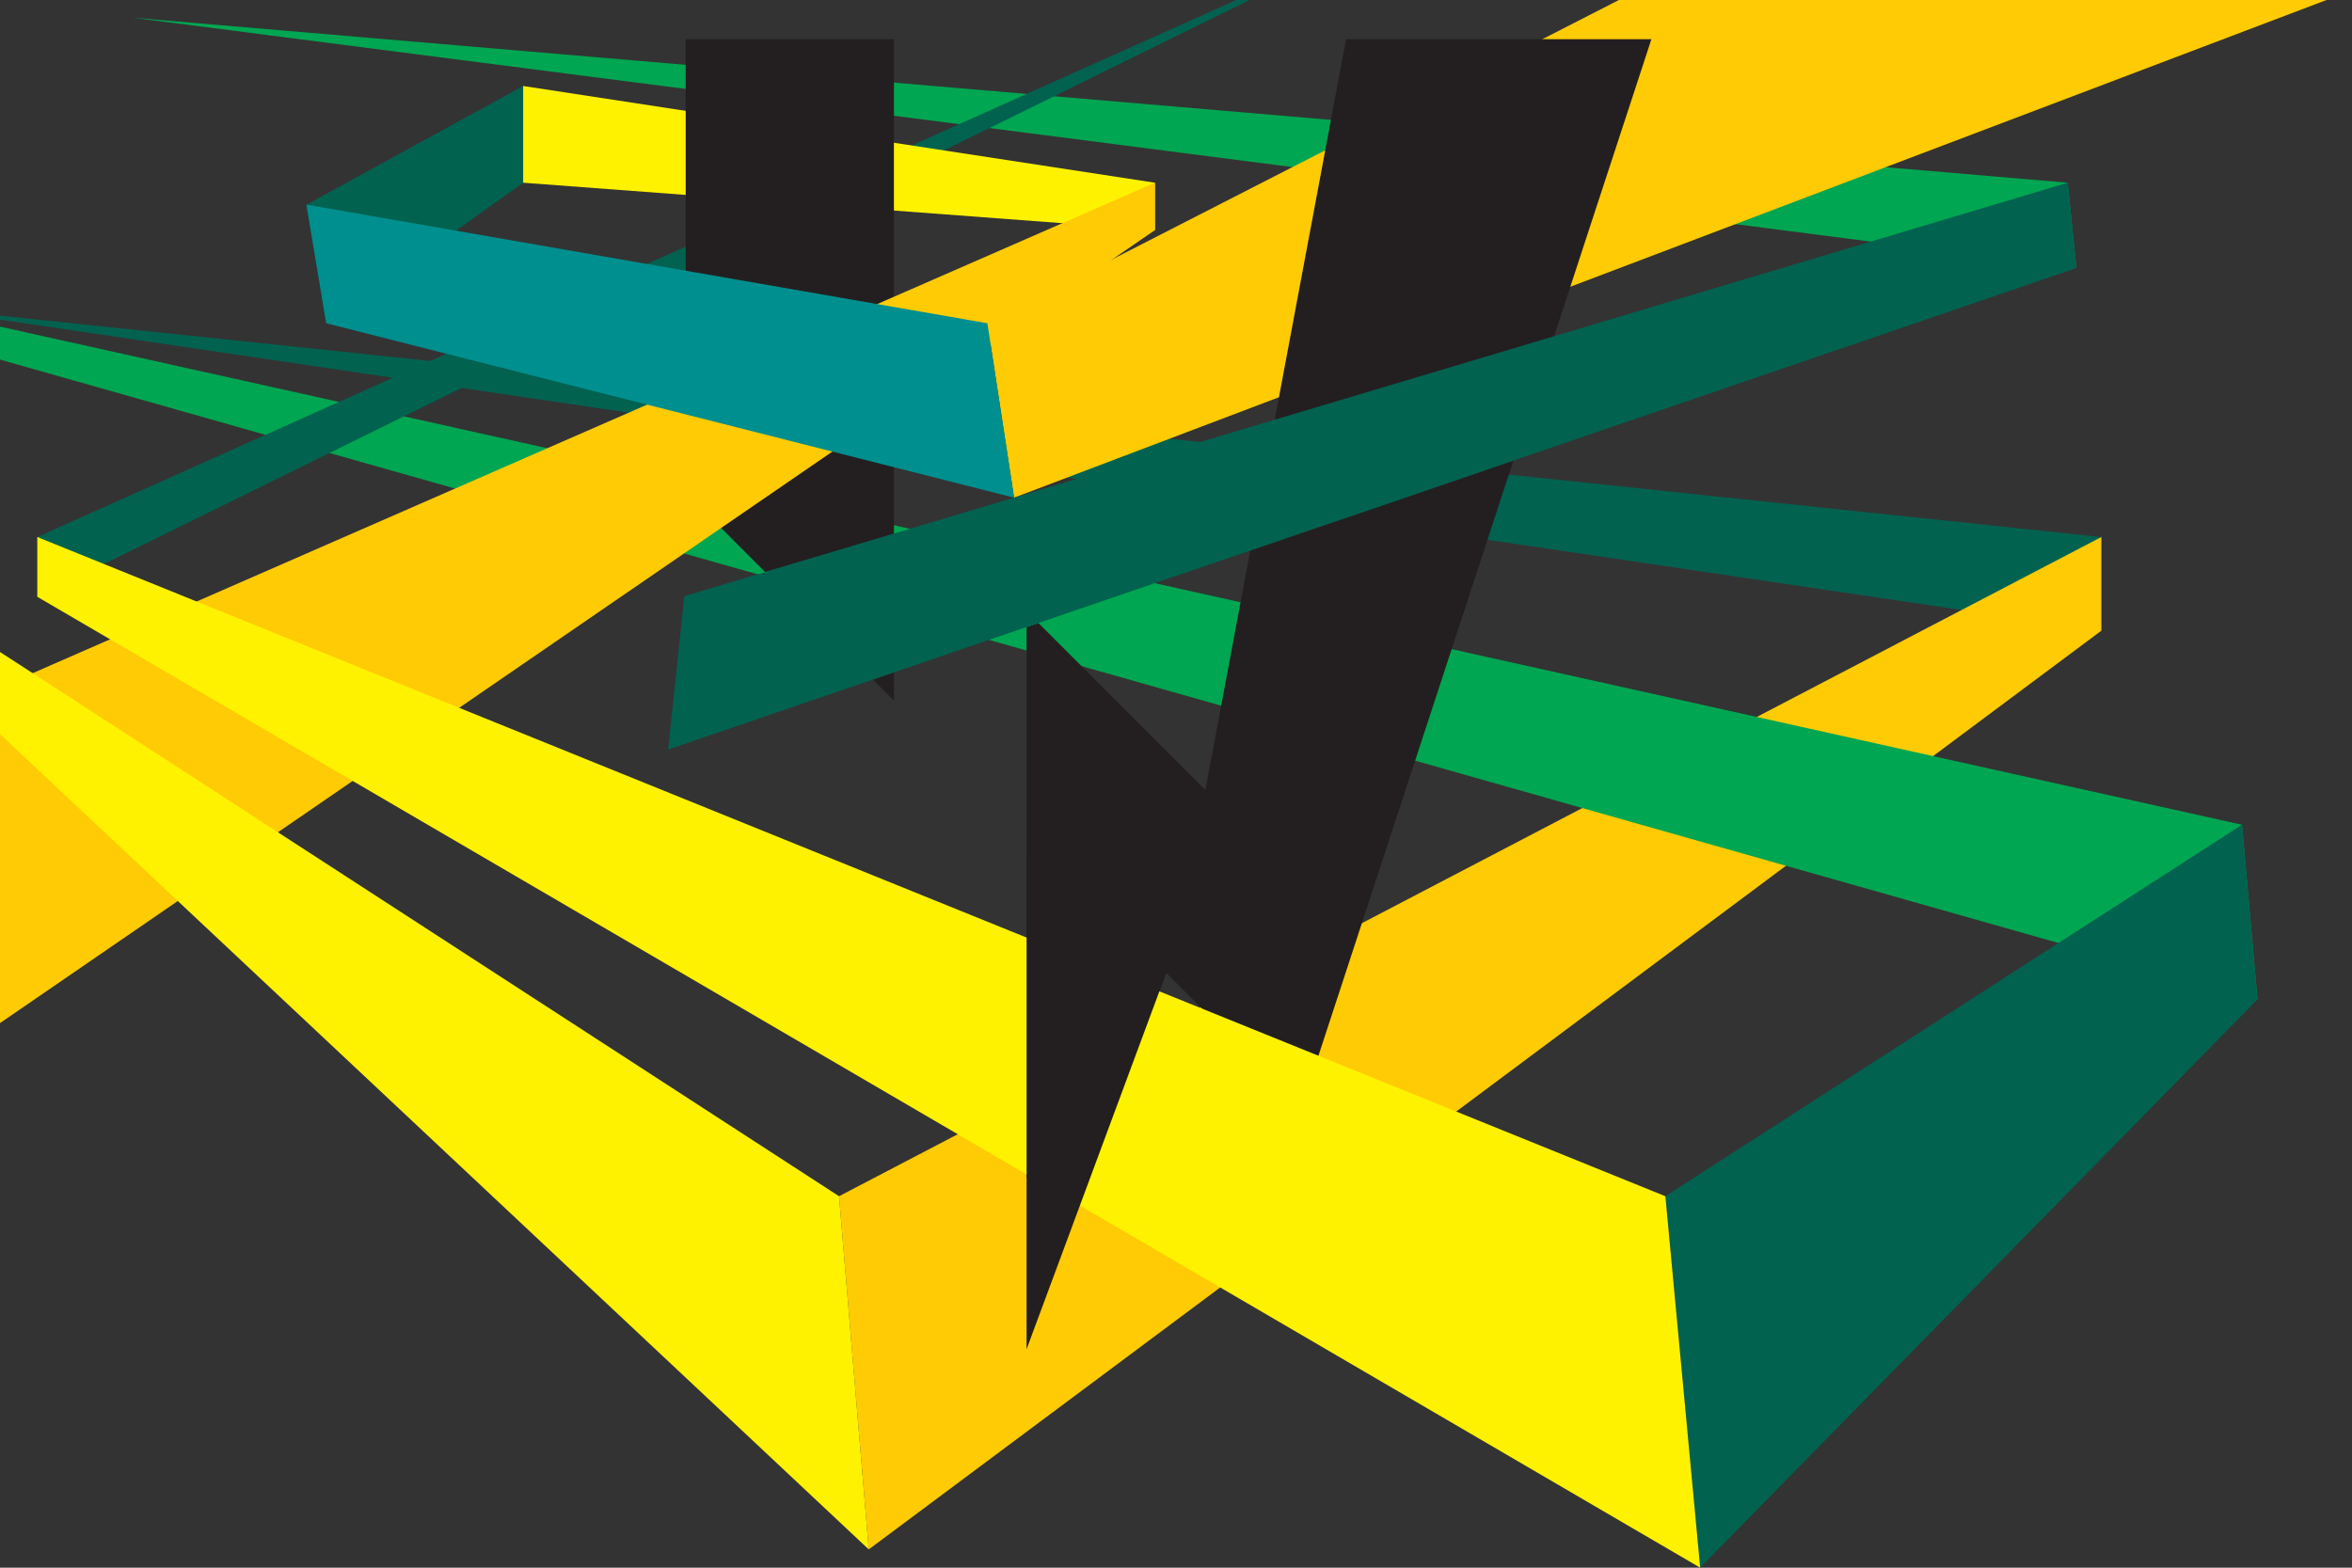 <?xml version="1.0" encoding="utf-8"?>
<!-- Generator: Adobe Illustrator 23.0.0, SVG Export Plug-In . SVG Version: 6.00 Build 0)  -->
<svg version="1.1" id="Layer_1" xmlns="http://www.w3.org/2000/svg" xmlns:xlink="http://www.w3.org/1999/xlink" x="0px" y="0px"
	 viewBox="0 0 3000 2000" style="enable-background:new 0 0 3000 2000;" xml:space="preserve">
<rect x="0" y="0" width="3000" height="2000" fill="#333333" stroke="none"/>
<style type="text/css">
	.st0{fill:none;}
	.st1{fill:#231F20;}
	.st2{fill:none;stroke:#231F20;stroke-width:6;}
	.st3{display:none;fill:#FFF200;}
	.st4{display:none;fill:url(#_x36__dpi_50_x25_);}
	.st5{display:none;}
	.st6{display:inline;}
	.st7{display:inline;fill:#FFFFFF;}
	.st8{display:none;fill:url(#SVGID_1_);}
	.st9{fill:#FFFF00;}
	.st10{display:inline;fill:#808080;}
	.st11{fill:#00A651;}
	.st12{fill:#016250;}
	.st13{fill:#FFCB05;}
	.st14{fill:#FFF200;}
	.st15{fill:#008F8F;}
</style>
<pattern  y="2000" width="48" height="48" patternUnits="userSpaceOnUse" id="_x36__dpi_50_x25_" viewBox="6 -54 48 48" style="overflow:visible;">
	<g>
		<rect x="6" y="-54" class="st0" width="48" height="48"/>
		<g>
			<circle class="st1" cx="30" cy="-6" r="6"/>
			<circle class="st1" cx="54" cy="-6" r="6"/>
			<circle class="st1" cx="30" cy="-30" r="6"/>
			<circle class="st1" cx="54" cy="-30" r="6"/>
			<circle class="st1" cx="42" cy="-18" r="6"/>
			<circle class="st1" cx="18" cy="-18" r="6"/>
			<circle class="st1" cx="42" cy="-42" r="6"/>
			<circle class="st1" cx="18" cy="-42" r="6"/>
		</g>
		<g>
			<circle class="st1" cx="6" cy="-6" r="6"/>
			<circle class="st1" cx="6" cy="-30" r="6"/>
		</g>
		<g>
			<circle class="st1" cx="30" cy="-54" r="6"/>
			<circle class="st1" cx="54" cy="-54" r="6"/>
		</g>
		<g>
			<circle class="st1" cx="6" cy="-54" r="6"/>
		</g>
	</g>
</pattern>
<pattern  y="2000" width="72" height="72" patternUnits="userSpaceOnUse" id="SVGID_5_" viewBox="72.3 -72 72 72" style="overflow:visible;">
	<g>
		<rect x="72.3" y="-72" class="st0" width="72" height="72"/>
		<g>
			<rect x="72.3" y="-72" class="st0" width="72" height="72"/>
			<g>
				<rect x="72.3" y="-72" class="st0" width="72" height="72"/>
				<g>
					<line class="st2" x1="144" y1="-6" x2="216.5" y2="-6"/>
					<line class="st2" x1="144" y1="-30" x2="216.5" y2="-30"/>
					<line class="st2" x1="144" y1="-54" x2="216.5" y2="-54"/>
					<line class="st2" x1="144" y1="-18" x2="216.5" y2="-18"/>
					<line class="st2" x1="144" y1="-42" x2="216.5" y2="-42"/>
					<line class="st2" x1="144" y1="-66" x2="216.5" y2="-66"/>
				</g>
				<g>
					<line class="st2" x1="72" y1="-6" x2="144.5" y2="-6"/>
					<line class="st2" x1="72" y1="-30" x2="144.5" y2="-30"/>
					<line class="st2" x1="72" y1="-54" x2="144.5" y2="-54"/>
					<line class="st2" x1="72" y1="-18" x2="144.5" y2="-18"/>
					<line class="st2" x1="72" y1="-42" x2="144.5" y2="-42"/>
					<line class="st2" x1="72" y1="-66" x2="144.5" y2="-66"/>
				</g>
				<g>
					<line class="st2" x1="0" y1="-6" x2="72.5" y2="-6"/>
					<line class="st2" x1="0" y1="-30" x2="72.5" y2="-30"/>
					<line class="st2" x1="0" y1="-54" x2="72.5" y2="-54"/>
					<line class="st2" x1="0" y1="-18" x2="72.5" y2="-18"/>
					<line class="st2" x1="0" y1="-42" x2="72.5" y2="-42"/>
					<line class="st2" x1="0" y1="-66" x2="72.5" y2="-66"/>
				</g>
			</g>
		</g>
	</g>
</pattern>
<rect x="-81.8" y="-31.8" class="st3" width="3125.1" height="2068.1"/>
<rect x="-81.8" y="-31.8" class="st4" width="3125.1" height="2068.1"/>
<g class="st5">
	<circle class="st6" cx="1500" cy="1000" r="950"/>
</g>
<g class="st5">
	<path class="st7" d="M1457.1,1919c-34.6-1.6-69.1-5.1-103.2-10.5v-591.6c0-48.4-13.8-95.6-39.9-136.3L809.2,392.4
		c32.7-37.2,68.5-71.8,106.7-103.2c34.9-28.7,71.9-54.8,110.5-78.1L1401,765.5c21.9,32.4,58.3,51.8,97.5,51.8s75.6-19.4,97.5-51.9
		l374.6-556c39,23.3,76.3,49.4,111.5,78.2c38.4,31.4,74.3,66,107.3,103.2l-512.3,792.9c-24.9,38.5-38.1,83.2-38.1,129.1v596.7
		c-31.8,4.8-64,8-96.1,9.5H1457.1z"/>
</g>
<g class="st5">
	<path class="st7" d="M2450,83.7l-726.1,1123.9c-15.1,23.4-23.2,50.7-23.2,78.5V1996h-407.9v-706.2c0-30.3-8.7-59.9-25-85.4
		L550,83.7h474.3L1470,743.3c13.7,20.3,43.5,20.2,57.2,0l444.4-659.6L2450,83.7L2450,83.7z"/>
</g>
<pattern  id="SVGID_1_" xlink:href="#SVGID_5_" patternTransform="matrix(1 0 0 1 219.4 16528)">
</pattern>
<polygon class="st8" points="1753.6,1112 1674.6,1302.2 1714.9,931.4 1893.7,1110.2 2083,100 2362,100 1962.2,1320.7 "/>
<circle class="st5" cx="1500" cy="1000" r="1000"/>
<g class="st5">
	<g class="st6">
		<polygon class="st9" points="1319.3,934.8 1532.9,1148.4 1694.9,283.5 2079.1,283.5 1658.3,1568.4 1499.8,1409.9 1319.3,1896.5 		
			"/>
	</g>
	<g class="st6">
		<polygon class="st9" points="920.9,831 920.9,283.5 1189,283.5 1189,1099.1 		"/>
	</g>
</g>
<g class="st5">
	<path class="st10" d="M982.8,1907.5c-2.1-18.6-9.7-37.7-24.9-49.6c-5.2-3.4-10.4-6.7-15.5-10.1c-11.3-5.3-23.1-7.6-35.6-6.8
		c-9.7,0.3-18.6,2.9-26.7,7.9c-9.1,3.6-16.7,9.3-22.9,17c-11.2,13.1-18.8,33.8-16.9,51.1c2.1,18.6,9.7,37.7,24.9,49.6
		c5.2,3.4,10.4,6.7,15.5,10.1c11.3,5.3,23.1,7.6,35.6,6.8c9.7-0.3,18.6-2.9,26.7-7.9c9.1-3.6,16.7-9.3,22.9-17
		C977,1945.5,984.7,1924.9,982.8,1907.5z"/>
	<path class="st10" d="M2819.6,141.3c-0.8-12.7-5.3-25.8-15.2-34.3c-9.6-8.3-21.1-13.1-34-13.1c-12.4,0-25.9,6.2-34.3,15.2
		c-8,8.5-13.9,22.2-13.1,34c0.8,12.7,5.3,25.8,15.2,34.3c9.6,8.3,21.1,13.1,34,13.1c12.4,0,25.9-6.2,34.3-15.2
		C2814.4,166.8,2820.3,153.1,2819.6,141.3z"/>
	<path class="st10" d="M613.4,1254.8c-1.2-12.3-5.9-25-15.8-33.1c-10.1-8.3-21.4-12.3-34.6-12.3c-11.9,0-25.3,7.1-33.1,15.8
		c-7.9,8.7-13.4,22.6-12.3,34.6c1.2,12.3,5.9,25,15.8,33.1c10.1,8.3,21.4,12.3,34.6,12.3c11.9,0,25.3-7.1,33.1-15.8
		C609,1280.6,614.5,1266.7,613.4,1254.8z"/>
	<path class="st10" d="M1281.7,1868.8c-0.9-20.5-16.6-38-37.8-38c-19.8,0-38.9,17.3-38,37.8s16.6,38,37.8,38
		C1263.5,1906.6,1282.5,1889.3,1281.7,1868.8z"/>
	<path class="st10" d="M2769.2,1394.9c-2.6-20.2-11.2-40.7-28-53.3l-17-10.6c-12.3-5.5-25.2-7.8-38.7-6.7
		c-10.5,0.5-20.1,3.5-28.8,9.1c-9.7,4-17.9,10.4-24.4,18.9c-6.9,7.8-11.4,16.6-13.5,26.5c-3.7,9.3-5,19.1-3.8,29.3
		c2.6,20.2,11.2,40.7,28,53.3c5.7,3.5,11.4,7.1,17,10.6c12.3,5.5,25.2,7.8,38.7,6.7c10.5-0.5,20.1-3.5,28.8-9.1
		c9.7-4,17.9-10.4,24.4-18.9c6.9-7.8,11.4-16.6,13.5-26.5C2769.2,1414.9,2770.4,1405.1,2769.2,1394.9z"/>
	<path class="st10" d="M2318.6,1373.4c-0.8-6.4-3.5-13-8.8-17.1c-5.5-4.3-11.3-5.8-18.2-5.8c-6.1,0-13.2,4.3-17,8.8
		c-3.9,4.7-6.6,12.1-5.8,18.3c0.8,6.4,3.5,13,8.8,17.1c5.5,4.3,11.3,5.8,18.2,5.8c6.1,0,13.2-4.3,17-8.8
		C2316.7,1387,2319.4,1379.6,2318.6,1373.4z"/>
	<path class="st10" d="M2771.2,1050.7c-0.8-18.8-15.3-34.8-34.8-34.8c-18.2,0-35.6,16-34.8,34.8s15.3,34.8,34.8,34.8
		C2754.6,1085.5,2772,1069.5,2771.2,1050.7z"/>
	<path class="st10" d="M2066.3,1134.6c-12.8-12.2-29.4-21.1-47.6-21.1c-18.3,0-36.8,6.5-50.1,19.3c-11.9,11.5-21.3,30.7-21.1,47.6
		c0.3,18.1,5.8,37.2,19.3,50.1c12.8,12.2,29.4,21.1,47.6,21.1c18.3,0,36.8-6.5,50.1-19.3c11.9-11.5,21.3-30.7,21.1-47.6
		C2085.4,1166.6,2079.8,1147.5,2066.3,1134.6z"/>
	<path class="st10" d="M533.2,531c-7.4,0-14,1.3-19.8,6.2c-5.1,4.3-9.3,11.6-9.7,18.4c-0.6,13.6,9.3,29.5,24.5,29.5
		c7.4,0,14-1.3,19.8-6.2c5.1-4.3,9.3-11.6,9.7-18.4C558.4,546.9,548.4,531,533.2,531z"/>
	<path class="st10" d="M1542.7,479.6c-1.9-27.6-23.2-49-51.4-49c-12.4,0-26.1,6.3-34.7,15.1c-8.7,8.9-15.2,23.6-14.3,36.3
		c1.9,27.6,23.2,49,51.4,49c12.4,0,26.1-6.3,34.7-15.1C1537.1,507,1543.5,492.3,1542.7,479.6z"/>
	<path class="st10" d="M2940.4,683.1c-0.6-14.7-5.5-30-16.6-40.2s-24.8-16.7-40.2-16.7c-14.6,0-29.9,6.3-40.2,16.6
		c-9.9,9.9-17.3,26-16.7,40.2c0.6,14.7,5.5,30,16.6,40.2s24.8,16.7,40.2,16.7c14.6,0,29.9-6.3,40.2-16.6
		C2933.5,713.5,2941,697.3,2940.4,683.1z"/>
	<path class="st10" d="M1505.4,14.1c-15,0-29.6,12.2-29.3,27.9c0.3,15.2,11.9,29.3,27.9,29.3c15,0,29.6-12.2,29.3-27.9
		C1533.1,28.2,1521.4,14.1,1505.4,14.1z"/>
	<path class="st10" d="M418.4,906.5c-2.6-16.3-9.8-32.9-23.4-43.1c-4.8-3-9.5-5.9-14.3-8.9c-10.9-4.9-22.3-6.7-34.1-5.4
		c-8.7,0.7-16.6,3.3-23.7,8c-7.7,3.4-14.2,8.6-19.4,15.4c-10.2,12.5-16.9,32.2-14.3,48.5s9.8,32.9,23.4,43.1c4.8,3,9.5,5.9,14.3,8.9
		c10.9,4.9,22.3,6.7,34.1,5.4c8.7-0.7,16.6-3.3,23.7-8c7.7-3.4,14.2-8.6,19.4-15.4C414.3,942.5,420.9,922.7,418.4,906.5z"/>
	<path class="st10" d="M260.7,1224.9c-0.6-8.3-7-14.5-15.4-14.5c-7.8,0-15.1,7.5-14.5,15.5c0.6,8.3,7,14.5,15.4,14.5
		C254,1240.3,261.3,1232.8,260.7,1224.9z"/>
	<path class="st10" d="M2550.9,1786.3c-17.5,0-34.9,13.4-34.9,32c0,17.5,13.3,34.9,32,34.9c17.5,0,34.9-13.4,34.9-32
		C2582.9,1803.6,2569.6,1786.3,2550.9,1786.3z"/>
	<path class="st10" d="M1618.1,1940.2c-2-17.1-15.2-27.9-31.9-27.9c-7.4,0-16.1,5-20.8,10.6c-4.7,5.5-7.9,14.2-7,21.5
		c2,17.1,15.2,27.9,31.9,27.9c7.4,0,16.1-5,20.8-10.6C1615.7,1956.2,1618.9,1947.5,1618.1,1940.2z"/>
	<path class="st10" d="M687.7,1810.6c-8.2-8.5-19.5-15.6-31.8-15.6c-12.4,0-24,3.1-33.5,11.4c-8.5,7.5-15.4,20.3-15.6,31.8
		c-0.2,12,2.9,24.6,11.4,33.5c8.2,8.5,19.5,15.6,31.8,15.6c12.4,0,24-3.1,33.5-11.4c8.5-7.5,15.4-20.3,15.6-31.8
		C699.4,1832.1,696.3,1819.5,687.7,1810.6z"/>
	<path class="st10" d="M2602.5,525.1c-2.1-13.4-8-27-19.2-35.3c-4.1-2.5-8.1-5-12.2-7.5c-8.8-3.9-18-5.3-27.6-4.3
		c-12.5,0-27.8,9.9-35.3,19.2c-8.4,10.2-13.9,26.4-11.8,39.7c2.1,13.4,8,27,19.2,35.3c4.1,2.5,8.1,5,12.2,7.5
		c8.8,3.9,18,5.3,27.6,4.3c12.5,0,27.8-9.9,35.3-19.2C2599.1,554.6,2604.6,538.4,2602.5,525.1z"/>
	<path class="st10" d="M1292.6,320.4c-13.9,0-13.2,21.6,0.8,21.6C1307.3,342,1306.5,320.4,1292.6,320.4z"/>
	<path class="st10" d="M2529.7,941c-1.4-12.3-2.8-24.6-4.2-36.9c-6.3-25.4-18.6-47.6-36.8-66.4c-10.2-8-20.4-16.1-30.6-24.1
		c-22.1-12.9-45.9-19.5-71.4-20c-19.3-1-37.5,2.6-54.5,11c-18.8,5.5-35.1,15.5-48.9,30c-14.9,13.4-25.4,29.4-31.5,47.9
		c-8.9,16.7-13.1,34.8-12.7,54.1c1.4,12.3,2.8,24.6,4.2,36.9c6.3,25.4,18.6,47.6,36.8,66.4c10.2,8,20.4,16.1,30.6,24.1
		c22.1,12.9,45.9,19.5,71.4,20c19.3,1,37.5-2.6,54.5-11c18.8-5.5,35.1-15.5,48.9-30c14.9-13.4,25.4-29.4,31.5-47.9
		C2525.9,978.4,2530.1,960.4,2529.7,941z"/>
	<path class="st10" d="M2072,727.9c-2.1-22.4-19.5-37.6-41.8-37.6c-20.9,0-39.6,21.2-37.6,41.8c2.1,22.4,19.5,37.6,41.8,37.6
		C2055.3,769.7,2074,748.5,2072,727.9z"/>
	<path class="st10" d="M267.7,526c-1.8-12.5-7.2-25.2-17.5-33.1c-3.8-2.4-7.5-4.7-11.3-7.1c-8.2-3.7-16.7-5.1-25.6-4.2
		c-11.7,0-25.9,8.9-33.1,17.5c-7.9,9.5-13.1,24.5-11.3,36.9c1.8,12.5,7.2,25.2,17.5,33.1c3.8,2.4,7.5,4.7,11.3,7.1
		c8.2,3.7,16.7,5.1,25.6,4.2c11.7,0,25.9-8.9,33.1-17.5C264.3,553.4,269.5,538.4,267.7,526z"/>
	<path class="st10" d="M950.9,1162.3c-3.1-22.2-12.6-44.8-31.1-58.7c-6.6-4.1-13.2-8.2-19.8-12.3c-14-6.2-28.5-8.6-43.7-7.2
		c-11.5,0.7-22.1,4-31.6,10.1c-10.8,4.5-19.8,11.5-27.1,21c-8,8.9-13.2,19.1-15.6,30.5c-4.2,10.5-5.5,21.5-4,33
		c3.1,22.2,12.6,44.8,31.1,58.7c6.6,4.1,13.2,8.2,19.8,12.3c14,6.2,28.5,8.6,43.7,7.2c11.5-0.7,22.1-4,31.6-10.1
		c10.8-4.5,19.8-11.5,27.1-21c8-8.9,13.2-19.1,15.6-30.5C951,1184.7,952.4,1173.7,950.9,1162.3z"/>
	<path class="st10" d="M398.1,1859.9c-2.1-9.6-4.2-19.2-6.3-28.8c-6.9-18.6-17.9-34.3-33.1-47c-7.9-5-15.9-10-23.8-15
		c-17.6-8.1-36-11.4-55.3-10c-15.3,0.7-29.3,5.1-41.9,13.2c-13.5,5.6-24.8,14.4-34,26.3c-9.7,10.9-16.1,23.3-19.3,37.2
		c-5.5,13.3-7.4,27.3-5.7,41.9c2.1,9.6,4.2,19.2,6.3,28.8c6.9,18.6,17.9,34.3,33.1,47c7.9,5,15.9,10,23.8,15
		c17.6,8.1,36,11.4,55.3,10c15.3-0.7,29.3-5.1,41.9-13.2c13.5-5.6,24.8-14.4,34-26.3c9.7-10.9,16.1-23.3,19.3-37.2
		C397.9,1888.5,399.8,1874.5,398.1,1859.9z"/>
	<path class="st10" d="M2847.4,1801c-3.4-20.2-12.8-40.5-30.1-52.5c-5.8-3.3-11.7-6.7-17.5-10c-12.6-5.1-25.7-6.9-39.2-5.3
		c-10.6,0.9-20.1,4.3-28.6,10.2c-9.6,4.4-17.6,11.1-23.9,19.9c-6.6,8.1-10.8,17.1-12.6,27.1c-3.4,9.5-4.3,19.4-2.7,29.5
		c3.4,20.2,12.8,40.5,30.1,52.5c5.8,3.3,11.7,6.7,17.5,10c12.6,5.1,25.7,6.9,39.2,5.3c10.6-0.9,20.1-4.3,28.6-10.2
		c9.6-4.4,17.6-11.1,23.9-19.9c6.6-8.1,10.8-17.1,12.6-27.1C2848.1,1821.1,2849,1811.2,2847.4,1801z"/>
	<path class="st10" d="M669.4,740.4c-0.9-9.2-8.1-15.5-17.3-15.5c-8.6,0-16.3,8.8-15.5,17.3c0.9,9.2,8.1,15.5,17.3,15.5
		C662.5,757.7,670.2,748.9,669.4,740.4z"/>
	<path class="st10" d="M450.8,133.8c-5.7-5.8-11.4-11.5-17.1-17.3c-13.6-10.5-29-16.8-46-19.1c-12.4-2-24.3-0.9-35.8,3.3
		c-11.9,2.2-22.7,7.2-32.3,15c-10.4,7.3-18.3,16.6-23.6,27.9c-7.3,10.4-11.6,22.2-12.7,35.1c-1.9,23.7,2.7,49.3,18.3,68.2
		c5.7,5.8,11.4,11.5,17.1,17.3c13.6,10.5,29,16.8,46,19.1c12.4,2,24.3,0.9,35.8-3.3c11.9-2.2,22.7-7.2,32.3-15
		c10.4-7.3,18.3-16.6,23.6-27.9c7.3-10.4,11.6-22.2,12.7-35.1C471.1,178.3,466.5,152.7,450.8,133.8z"/>
	<path class="st10" d="M1927.9,938.8c-10.5,0-20.6,8.7-20.3,19.6c0.3,10.7,8.5,20.3,19.6,20.3c10.5,0,20.6-8.7,20.3-19.6
		C1947.3,948.5,1939.1,938.8,1927.9,938.8z"/>
</g>
<polygon class="st11" points="168.5,22.5 2637.3,233.1 2648.4,342 "/>
<g>
	<polygon class="st12" points="2680.3,685.1 -120.1,390 2680.3,804.6 	"/>
	<polygon class="st13" points="1070.2,1526.1 2680.3,685.1 2680.3,804.6 1108.1,1976.7 	"/>
	<polygon class="st11" points="2859.7,1052.2 -120.1,390 -120.1,424.7 2879.4,1275 	"/>
	<polygon class="st12" points="47.6,685.1 1764.2,-83.9 47.6,761.4 	"/>
	<g>
		<polygon class="st12" points="667.3,233.1 416.1,412.4 390.9,261.1 667.3,109.7 		"/>
		<polygon class="st14" points="1473.1,233.1 667.3,109.7 667.3,233.1 1473.1,293.6 		"/>
		<polygon class="st1" points="874.6,82.7 874.6,112.1 874.6,628.3 976.2,730 1140.2,681.3 1140.2,145.8 1140.2,105.4 1140.2,50 
			874.6,50 		"/>
		<polygon class="st13" points="-181.4,956.3 1473.1,233.1 1473.1,293.6 -248.8,1476.1 		"/>
		<polygon class="st13" points="1259.4,412.4 2312.6,-126.8 3110.7,-54.3 1293.5,634.9 		"/>
		<g>
			<polygon class="st1" points="1716.9,50 1697.6,152.9 1686,215.1 1625.6,537.3 1981.4,431.7 2037.7,259.7 2062.5,184.1 2106.4,50 
							"/>
			<polygon class="st1" points="1537.5,1007.8 1324.5,794.8 1309.4,800 1309.4,1030.5 1309.4,1247.3 1309.4,1502.2 1386.4,1513.8 
				1451.7,1337.9 1487.5,1241.3 1659.8,1413.6 1713.2,1250.7 1930.4,587.6 1594.7,702.4 			"/>
			<polygon class="st1" points="1140.2,893.9 1140.2,857.8 1113.3,867 			"/>
		</g>
		<g>
			<polygon class="st12" points="2637.3,233.1 872.9,760.6 852.2,956.3 2648.4,342 			"/>
		</g>
		<polygon class="st15" points="416.1,412.4 1293.5,634.9 1259.4,412.4 390.9,261.1 		"/>
	</g>
	<polygon class="st12" points="2124.2,1526.1 2859.7,1052.2 2879.4,1275 2168.6,2000 	"/>
	<polygon class="st14" points="2168.6,2000 47.6,761.4 47.6,685.1 2124.2,1526.1 	"/>
	<g>
		<polygon class="st1" points="1309.4,1094.8 1309.4,1721.3 1524.9,1140.4 		"/>
	</g>
</g>
<polygon class="st14" points="1070.2,1526.1 -156.9,730 -156.9,789.3 1108.1,1976.7 "/>
</svg>
